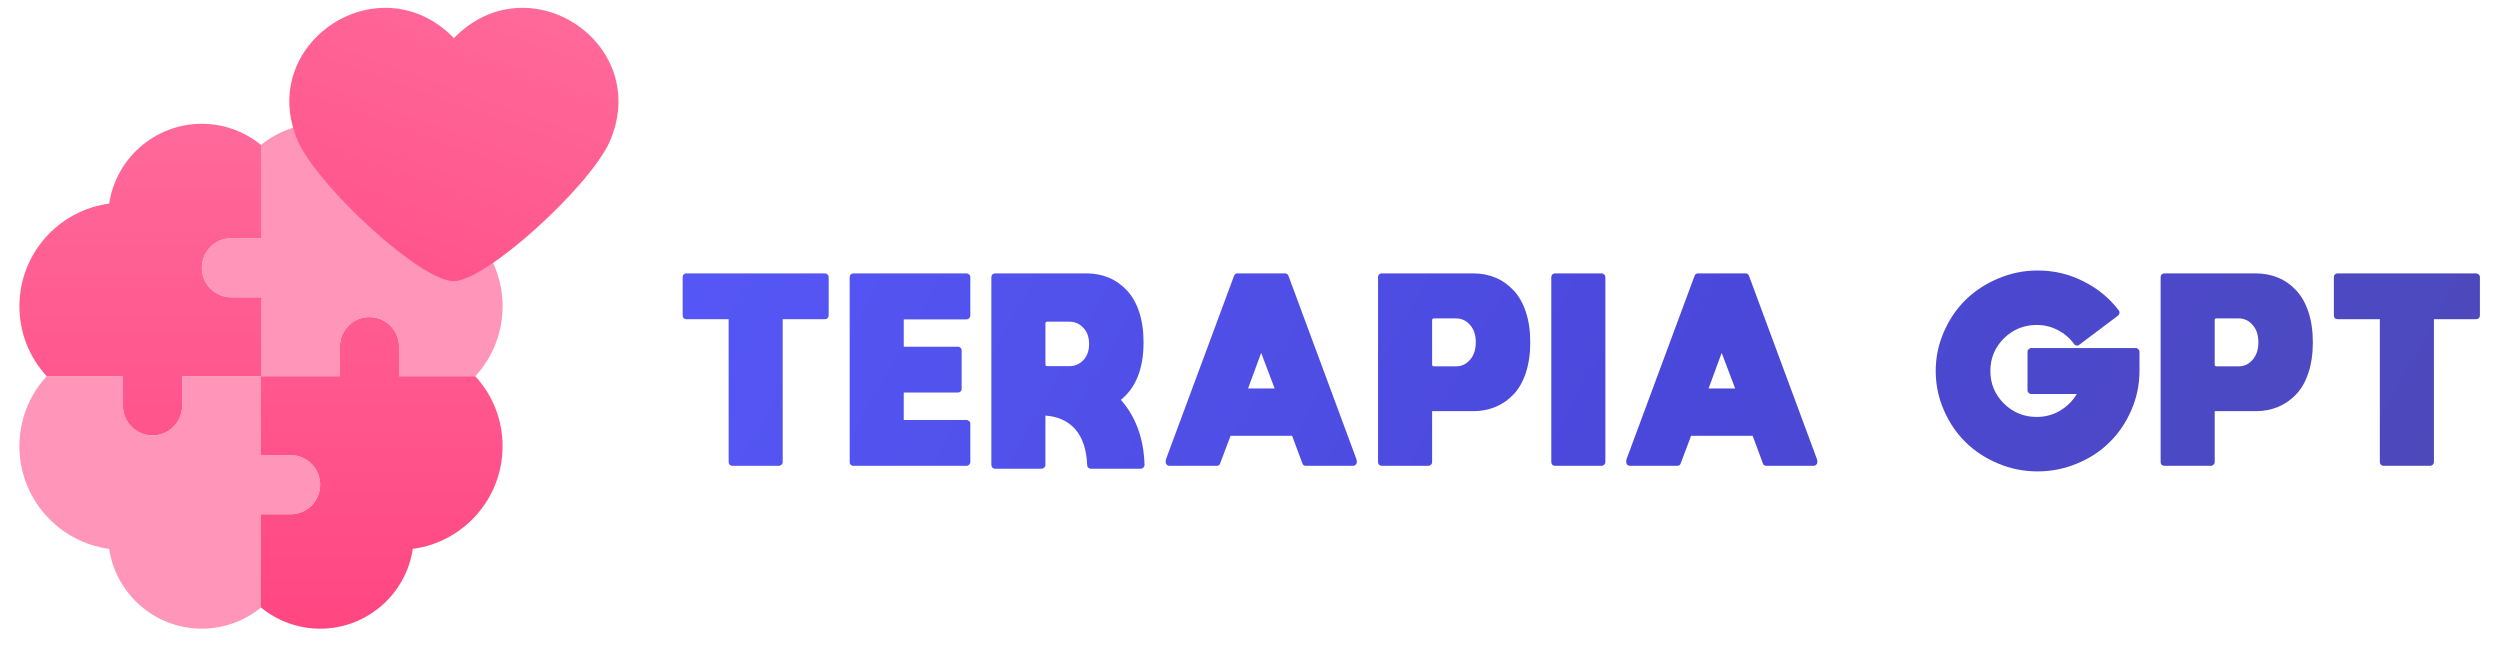 <svg width="116" height="30" viewBox="0 0 116 30" fill="none" xmlns="http://www.w3.org/2000/svg">
<path d="M5.705 18.83C5.705 19.588 6.32 20.202 7.078 20.202C7.836 20.202 8.45 19.588 8.45 18.83V17.457H12.111V13.797H10.738C9.98 13.797 9.365 13.182 9.365 12.424C9.365 11.666 9.98 11.052 10.738 11.052H12.111V6.725C11.34 6.095 10.371 5.744 9.365 5.744C7.187 5.744 5.378 7.354 5.066 9.447C2.718 9.76 0.901 11.776 0.901 14.209C0.901 15.429 1.355 16.577 2.169 17.457H5.705V18.83Z" fill="url(#paint0_linear_2230_3013)"/>
<path d="M18.516 17.457V16.085C18.516 15.326 17.902 14.712 17.143 14.712C16.385 14.712 15.771 15.326 15.771 16.085V17.457L12.111 17.457L12.11 21.118H13.483C14.241 21.118 14.856 21.732 14.856 22.49C14.856 23.248 14.241 23.863 13.483 23.863H12.11V28.189C12.882 28.819 13.85 29.171 14.856 29.171C17.034 29.171 18.843 27.56 19.155 25.468C21.503 25.155 23.32 23.139 23.32 20.706C23.32 19.485 22.866 18.338 22.052 17.457H18.516Z" fill="url(#paint1_linear_2230_3013)"/>
<path d="M12.111 11.052V6.725C12.882 6.095 13.85 5.744 14.856 5.744C17.034 5.744 18.843 7.354 19.155 9.447C21.503 9.76 23.32 11.776 23.32 14.209C23.32 15.429 22.866 16.577 22.052 17.457H18.516V16.085C18.516 15.326 17.902 14.712 17.143 14.712C16.385 14.712 15.771 15.326 15.771 16.085V17.457L12.111 17.457V13.797H10.738C9.98 13.797 9.365 13.182 9.365 12.424C9.365 11.666 9.98 11.052 10.738 11.052H12.111ZM13.483 23.863C14.241 23.863 14.856 23.248 14.856 22.49C14.856 21.732 14.241 21.118 13.483 21.118H12.11L12.111 17.457H8.45V18.83C8.45 19.588 7.836 20.202 7.078 20.202C6.32 20.202 5.705 19.588 5.705 18.83V17.457H2.169C1.355 18.337 0.901 19.485 0.901 20.706C0.901 23.138 2.718 25.154 5.066 25.468C5.378 27.56 7.187 29.17 9.365 29.17C10.371 29.17 11.339 28.819 12.11 28.189V23.863H13.483Z" fill="#FF71A0" fill-opacity="0.71"/>
<path d="M12.111 11.052V6.725C12.882 6.095 13.85 5.744 14.856 5.744C17.034 5.744 18.843 7.354 19.155 9.447C21.503 9.76 23.32 11.776 23.32 14.209C23.32 15.429 22.866 16.577 22.052 17.457H18.516V16.085C18.516 15.326 17.902 14.712 17.143 14.712C16.385 14.712 15.771 15.326 15.771 16.085V17.457L12.111 17.457V13.797H10.738C9.98 13.797 9.365 13.182 9.365 12.424C9.365 11.666 9.98 11.052 10.738 11.052H12.111ZM13.483 23.863C14.241 23.863 14.856 23.248 14.856 22.49C14.856 21.732 14.241 21.118 13.483 21.118H12.11L12.111 17.457H8.45V18.83C8.45 19.588 7.836 20.202 7.078 20.202C6.32 20.202 5.705 19.588 5.705 18.83V17.457H2.169C1.355 18.337 0.901 19.485 0.901 20.706C0.901 23.138 2.718 25.154 5.066 25.468C5.378 27.56 7.187 29.17 9.365 29.17C10.371 29.17 11.339 28.819 12.11 28.189V23.863H13.483Z" fill="#FF6094" fill-opacity="0.07"/>
<path d="M28.284 6.586C27.307 8.711 22.574 13.016 21.062 13.044C19.55 13.073 14.819 8.711 13.839 6.586C11.832 2.018 17.597 -1.797 21.062 1.769C24.527 -1.797 30.288 2.018 28.284 6.586Z" fill="url(#paint2_linear_2230_3013)"/>
<path d="M38.451 12.864V14.641C38.451 14.688 38.433 14.73 38.398 14.766C38.362 14.795 38.32 14.81 38.273 14.81H36.317V21.435C36.317 21.489 36.3 21.53 36.264 21.56C36.228 21.596 36.186 21.614 36.139 21.614H33.978C33.931 21.614 33.889 21.596 33.853 21.56C33.823 21.53 33.809 21.489 33.809 21.435V14.81H31.853C31.8 14.81 31.755 14.795 31.719 14.766C31.689 14.73 31.675 14.688 31.675 14.641V12.864C31.675 12.81 31.689 12.769 31.719 12.739C31.755 12.703 31.8 12.685 31.853 12.685H38.273C38.32 12.685 38.362 12.703 38.398 12.739C38.433 12.769 38.451 12.81 38.451 12.864Z" fill="url(#paint3_linear_2230_3013)"/>
<path d="M39.604 21.614C39.55 21.614 39.506 21.596 39.47 21.56C39.44 21.53 39.425 21.489 39.425 21.435V12.864C39.425 12.81 39.44 12.769 39.47 12.739C39.506 12.703 39.55 12.685 39.604 12.685H44.845C44.892 12.685 44.934 12.703 44.97 12.739C45.005 12.769 45.023 12.81 45.023 12.864V14.641C45.023 14.688 45.005 14.73 44.97 14.766C44.934 14.801 44.892 14.819 44.845 14.819H41.934V16.087H44.452C44.499 16.087 44.538 16.105 44.568 16.14C44.604 16.17 44.621 16.209 44.621 16.257V18.042C44.621 18.09 44.604 18.132 44.568 18.167C44.538 18.197 44.499 18.212 44.452 18.212H41.934V19.489H44.845C44.892 19.489 44.934 19.507 44.97 19.542C45.005 19.572 45.023 19.611 45.023 19.658V21.435C45.023 21.489 45.005 21.53 44.97 21.56C44.934 21.596 44.892 21.614 44.845 21.614H39.604Z" fill="url(#paint4_linear_2230_3013)"/>
<path d="M52.008 18.551C52.704 19.343 53.07 20.349 53.106 21.569C53.106 21.617 53.088 21.658 53.052 21.694C53.022 21.73 52.981 21.748 52.927 21.748H50.615C50.567 21.748 50.525 21.73 50.49 21.694C50.46 21.664 50.445 21.626 50.445 21.578C50.415 20.858 50.231 20.304 49.892 19.917C49.558 19.536 49.097 19.325 48.508 19.283V21.569C48.508 21.617 48.49 21.658 48.454 21.694C48.418 21.73 48.377 21.748 48.329 21.748H46.177C46.124 21.748 46.079 21.73 46.043 21.694C46.014 21.658 45.999 21.617 45.999 21.569V12.864C45.999 12.81 46.014 12.769 46.043 12.739C46.079 12.703 46.124 12.685 46.177 12.685H50.409C50.784 12.685 51.13 12.751 51.445 12.882C51.761 13.013 52.04 13.209 52.284 13.471C52.528 13.727 52.719 14.06 52.856 14.471C52.993 14.882 53.061 15.352 53.061 15.882C53.061 17.096 52.71 17.986 52.008 18.551ZM48.508 15.007V16.908C48.508 16.962 48.534 16.989 48.588 16.989H49.615C49.877 16.989 50.094 16.896 50.267 16.712C50.445 16.521 50.534 16.271 50.534 15.962C50.534 15.646 50.445 15.396 50.267 15.212C50.094 15.021 49.877 14.926 49.615 14.926H48.588C48.534 14.926 48.508 14.953 48.508 15.007Z" fill="url(#paint5_linear_2230_3013)"/>
<path d="M59.625 12.685C59.702 12.685 59.756 12.724 59.786 12.801L62.946 21.328C62.952 21.346 62.955 21.364 62.955 21.381V21.444C62.955 21.492 62.938 21.53 62.902 21.56C62.872 21.596 62.833 21.614 62.786 21.614H60.589C60.506 21.614 60.452 21.575 60.429 21.498L59.955 20.221H57.098L56.616 21.498C56.592 21.575 56.539 21.614 56.455 21.614H54.268C54.214 21.614 54.17 21.596 54.134 21.56C54.104 21.53 54.089 21.492 54.089 21.444V21.381C54.089 21.364 54.092 21.343 54.098 21.319L57.259 12.801C57.289 12.724 57.342 12.685 57.42 12.685H59.625ZM57.911 18.024H59.143L58.518 16.373L57.911 18.024Z" fill="url(#paint6_linear_2230_3013)"/>
<path d="M63.941 21.435V12.864C63.941 12.81 63.956 12.769 63.986 12.739C64.022 12.703 64.066 12.685 64.12 12.685H68.352C68.727 12.685 69.072 12.751 69.388 12.882C69.703 13.013 69.983 13.209 70.227 13.471C70.471 13.727 70.662 14.06 70.798 14.471C70.935 14.882 71.004 15.352 71.004 15.882C71.004 16.411 70.935 16.885 70.798 17.301C70.662 17.712 70.471 18.045 70.227 18.301C69.983 18.557 69.703 18.751 69.388 18.882C69.072 19.012 68.727 19.078 68.352 19.078H66.45V21.435C66.45 21.489 66.432 21.53 66.397 21.56C66.361 21.596 66.319 21.614 66.272 21.614H64.12C64.066 21.614 64.022 21.596 63.986 21.56C63.956 21.53 63.941 21.489 63.941 21.435ZM67.557 16.998C67.819 16.998 68.037 16.896 68.209 16.694C68.388 16.492 68.477 16.221 68.477 15.882C68.477 15.542 68.388 15.274 68.209 15.078C68.037 14.876 67.819 14.774 67.557 14.774H66.531C66.477 14.774 66.45 14.801 66.45 14.855V16.908C66.45 16.968 66.477 16.998 66.531 16.998H67.557Z" fill="url(#paint7_linear_2230_3013)"/>
<path d="M74.31 21.614H72.158C72.105 21.614 72.06 21.596 72.024 21.56C71.995 21.53 71.98 21.489 71.98 21.435V12.864C71.98 12.81 71.995 12.769 72.024 12.739C72.06 12.703 72.105 12.685 72.158 12.685H74.31C74.358 12.685 74.399 12.703 74.435 12.739C74.471 12.769 74.489 12.81 74.489 12.864V21.435C74.489 21.489 74.471 21.53 74.435 21.56C74.399 21.596 74.358 21.614 74.31 21.614Z" fill="url(#paint8_linear_2230_3013)"/>
<path d="M80.994 12.685C81.071 12.685 81.124 12.724 81.154 12.801L84.315 21.328C84.321 21.346 84.324 21.364 84.324 21.381V21.444C84.324 21.492 84.306 21.53 84.27 21.56C84.24 21.596 84.202 21.614 84.154 21.614H81.958C81.874 21.614 81.821 21.575 81.797 21.498L81.324 20.221H78.467L77.985 21.498C77.961 21.575 77.907 21.614 77.824 21.614H75.636C75.583 21.614 75.538 21.596 75.503 21.56C75.473 21.53 75.458 21.492 75.458 21.444V21.381C75.458 21.364 75.461 21.343 75.467 21.319L78.627 12.801C78.657 12.724 78.711 12.685 78.788 12.685H80.994ZM79.279 18.024H80.511L79.886 16.373L79.279 18.024Z" fill="url(#paint9_linear_2230_3013)"/>
<path d="M99.103 16.149C99.15 16.149 99.189 16.167 99.219 16.203C99.254 16.239 99.272 16.28 99.272 16.328V17.212C99.272 17.843 99.147 18.447 98.897 19.024C98.647 19.602 98.311 20.099 97.888 20.515C97.472 20.932 96.969 21.262 96.379 21.506C95.796 21.751 95.183 21.873 94.54 21.873C93.903 21.873 93.293 21.751 92.71 21.506C92.126 21.262 91.624 20.932 91.201 20.515C90.778 20.099 90.442 19.602 90.192 19.024C89.942 18.447 89.817 17.843 89.817 17.212C89.817 16.581 89.942 15.98 90.192 15.408C90.442 14.831 90.778 14.334 91.201 13.917C91.624 13.501 92.126 13.17 92.71 12.926C93.293 12.676 93.906 12.551 94.549 12.551C95.305 12.551 96.01 12.718 96.665 13.051C97.326 13.379 97.873 13.828 98.308 14.399C98.338 14.435 98.35 14.477 98.344 14.524C98.338 14.572 98.317 14.611 98.281 14.641L96.478 15.998C96.442 16.027 96.4 16.039 96.353 16.033C96.305 16.027 96.266 16.004 96.237 15.962C96.04 15.688 95.79 15.474 95.487 15.319C95.183 15.158 94.856 15.078 94.504 15.078C93.909 15.078 93.4 15.286 92.978 15.703C92.561 16.12 92.353 16.623 92.353 17.212C92.353 17.801 92.561 18.304 92.978 18.721C93.4 19.137 93.909 19.346 94.504 19.346C94.891 19.346 95.249 19.251 95.576 19.06C95.909 18.864 96.171 18.605 96.362 18.283H94.254C94.207 18.283 94.165 18.265 94.129 18.23C94.094 18.194 94.076 18.152 94.076 18.105V16.328C94.076 16.28 94.094 16.239 94.129 16.203C94.165 16.167 94.207 16.149 94.254 16.149H99.103Z" fill="url(#paint10_linear_2230_3013)"/>
<path d="M100.253 21.435V12.864C100.253 12.81 100.268 12.769 100.298 12.739C100.333 12.703 100.378 12.685 100.432 12.685H104.664C105.039 12.685 105.384 12.751 105.699 12.882C106.015 13.013 106.295 13.209 106.539 13.471C106.783 13.727 106.973 14.06 107.11 14.471C107.247 14.882 107.316 15.352 107.316 15.882C107.316 16.411 107.247 16.885 107.11 17.301C106.973 17.712 106.783 18.045 106.539 18.301C106.295 18.557 106.015 18.751 105.699 18.882C105.384 19.012 105.039 19.078 104.664 19.078H102.762V21.435C102.762 21.489 102.744 21.53 102.708 21.56C102.673 21.596 102.631 21.614 102.583 21.614H100.432C100.378 21.614 100.333 21.596 100.298 21.56C100.268 21.53 100.253 21.489 100.253 21.435ZM103.869 16.998C104.131 16.998 104.348 16.896 104.521 16.694C104.699 16.492 104.789 16.221 104.789 15.882C104.789 15.542 104.699 15.274 104.521 15.078C104.348 14.876 104.131 14.774 103.869 14.774H102.842C102.789 14.774 102.762 14.801 102.762 14.855V16.908C102.762 16.968 102.789 16.998 102.842 16.998H103.869Z" fill="url(#paint11_linear_2230_3013)"/>
<path d="M115.068 12.864V14.641C115.068 14.688 115.05 14.73 115.015 14.766C114.979 14.795 114.937 14.81 114.89 14.81H112.934V21.435C112.934 21.489 112.916 21.53 112.881 21.56C112.845 21.596 112.803 21.614 112.756 21.614H110.595C110.547 21.614 110.506 21.596 110.47 21.56C110.44 21.53 110.425 21.489 110.425 21.435V14.81H108.47C108.416 14.81 108.372 14.795 108.336 14.766C108.306 14.73 108.291 14.688 108.291 14.641V12.864C108.291 12.81 108.306 12.769 108.336 12.739C108.372 12.703 108.416 12.685 108.47 12.685H114.89C114.937 12.685 114.979 12.703 115.015 12.739C115.05 12.769 115.068 12.81 115.068 12.864Z" fill="url(#paint12_linear_2230_3013)"/>
<defs>
<linearGradient id="paint0_linear_2230_3013" x1="57.984" y1="0.364" x2="57.984" y2="29.171" gradientUnits="userSpaceOnUse">
<stop stop-color="#FF71A0"/>
<stop offset="1" stop-color="#FF4682"/>
</linearGradient>
<linearGradient id="paint1_linear_2230_3013" x1="57.984" y1="0.364" x2="57.984" y2="29.171" gradientUnits="userSpaceOnUse">
<stop stop-color="#FF71A0"/>
<stop offset="1" stop-color="#FF4682"/>
</linearGradient>
<linearGradient id="paint2_linear_2230_3013" x1="120.218" y1="-0.963" x2="101.44" y2="51.469" gradientUnits="userSpaceOnUse">
<stop stop-color="#FF9FBF"/>
<stop offset="0.372" stop-color="#FF7DA8"/>
<stop offset="1" stop-color="#FF4682"/>
</linearGradient>
<linearGradient id="paint3_linear_2230_3013" x1="138.986" y1="36.801" x2="33.649" y2="-21.255" gradientUnits="userSpaceOnUse">
<stop offset="0.099" stop-color="#170F49"/>
<stop offset="0.198" stop-color="#4E49B4"/>
<stop offset="0.517" stop-color="#4A48DA"/>
<stop offset="1" stop-color="#595CFF"/>
</linearGradient>
<linearGradient id="paint4_linear_2230_3013" x1="138.986" y1="36.801" x2="33.649" y2="-21.255" gradientUnits="userSpaceOnUse">
<stop offset="0.099" stop-color="#170F49"/>
<stop offset="0.198" stop-color="#4E49B4"/>
<stop offset="0.517" stop-color="#4A48DA"/>
<stop offset="1" stop-color="#595CFF"/>
</linearGradient>
<linearGradient id="paint5_linear_2230_3013" x1="138.986" y1="36.801" x2="33.649" y2="-21.255" gradientUnits="userSpaceOnUse">
<stop offset="0.099" stop-color="#170F49"/>
<stop offset="0.198" stop-color="#4E49B4"/>
<stop offset="0.517" stop-color="#4A48DA"/>
<stop offset="1" stop-color="#595CFF"/>
</linearGradient>
<linearGradient id="paint6_linear_2230_3013" x1="138.986" y1="36.801" x2="33.649" y2="-21.255" gradientUnits="userSpaceOnUse">
<stop offset="0.099" stop-color="#170F49"/>
<stop offset="0.198" stop-color="#4E49B4"/>
<stop offset="0.517" stop-color="#4A48DA"/>
<stop offset="1" stop-color="#595CFF"/>
</linearGradient>
<linearGradient id="paint7_linear_2230_3013" x1="138.986" y1="36.801" x2="33.649" y2="-21.255" gradientUnits="userSpaceOnUse">
<stop offset="0.099" stop-color="#170F49"/>
<stop offset="0.198" stop-color="#4E49B4"/>
<stop offset="0.517" stop-color="#4A48DA"/>
<stop offset="1" stop-color="#595CFF"/>
</linearGradient>
<linearGradient id="paint8_linear_2230_3013" x1="138.986" y1="36.801" x2="33.649" y2="-21.255" gradientUnits="userSpaceOnUse">
<stop offset="0.099" stop-color="#170F49"/>
<stop offset="0.198" stop-color="#4E49B4"/>
<stop offset="0.517" stop-color="#4A48DA"/>
<stop offset="1" stop-color="#595CFF"/>
</linearGradient>
<linearGradient id="paint9_linear_2230_3013" x1="138.986" y1="36.801" x2="33.649" y2="-21.255" gradientUnits="userSpaceOnUse">
<stop offset="0.099" stop-color="#170F49"/>
<stop offset="0.198" stop-color="#4E49B4"/>
<stop offset="0.517" stop-color="#4A48DA"/>
<stop offset="1" stop-color="#595CFF"/>
</linearGradient>
<linearGradient id="paint10_linear_2230_3013" x1="138.986" y1="36.801" x2="33.649" y2="-21.255" gradientUnits="userSpaceOnUse">
<stop offset="0.099" stop-color="#170F49"/>
<stop offset="0.198" stop-color="#4E49B4"/>
<stop offset="0.517" stop-color="#4A48DA"/>
<stop offset="1" stop-color="#595CFF"/>
</linearGradient>
<linearGradient id="paint11_linear_2230_3013" x1="138.986" y1="36.801" x2="33.649" y2="-21.255" gradientUnits="userSpaceOnUse">
<stop offset="0.099" stop-color="#170F49"/>
<stop offset="0.198" stop-color="#4E49B4"/>
<stop offset="0.517" stop-color="#4A48DA"/>
<stop offset="1" stop-color="#595CFF"/>
</linearGradient>
<linearGradient id="paint12_linear_2230_3013" x1="138.986" y1="36.801" x2="33.649" y2="-21.255" gradientUnits="userSpaceOnUse">
<stop offset="0.099" stop-color="#170F49"/>
<stop offset="0.198" stop-color="#4E49B4"/>
<stop offset="0.517" stop-color="#4A48DA"/>
<stop offset="1" stop-color="#595CFF"/>
</linearGradient>
</defs>
</svg>
